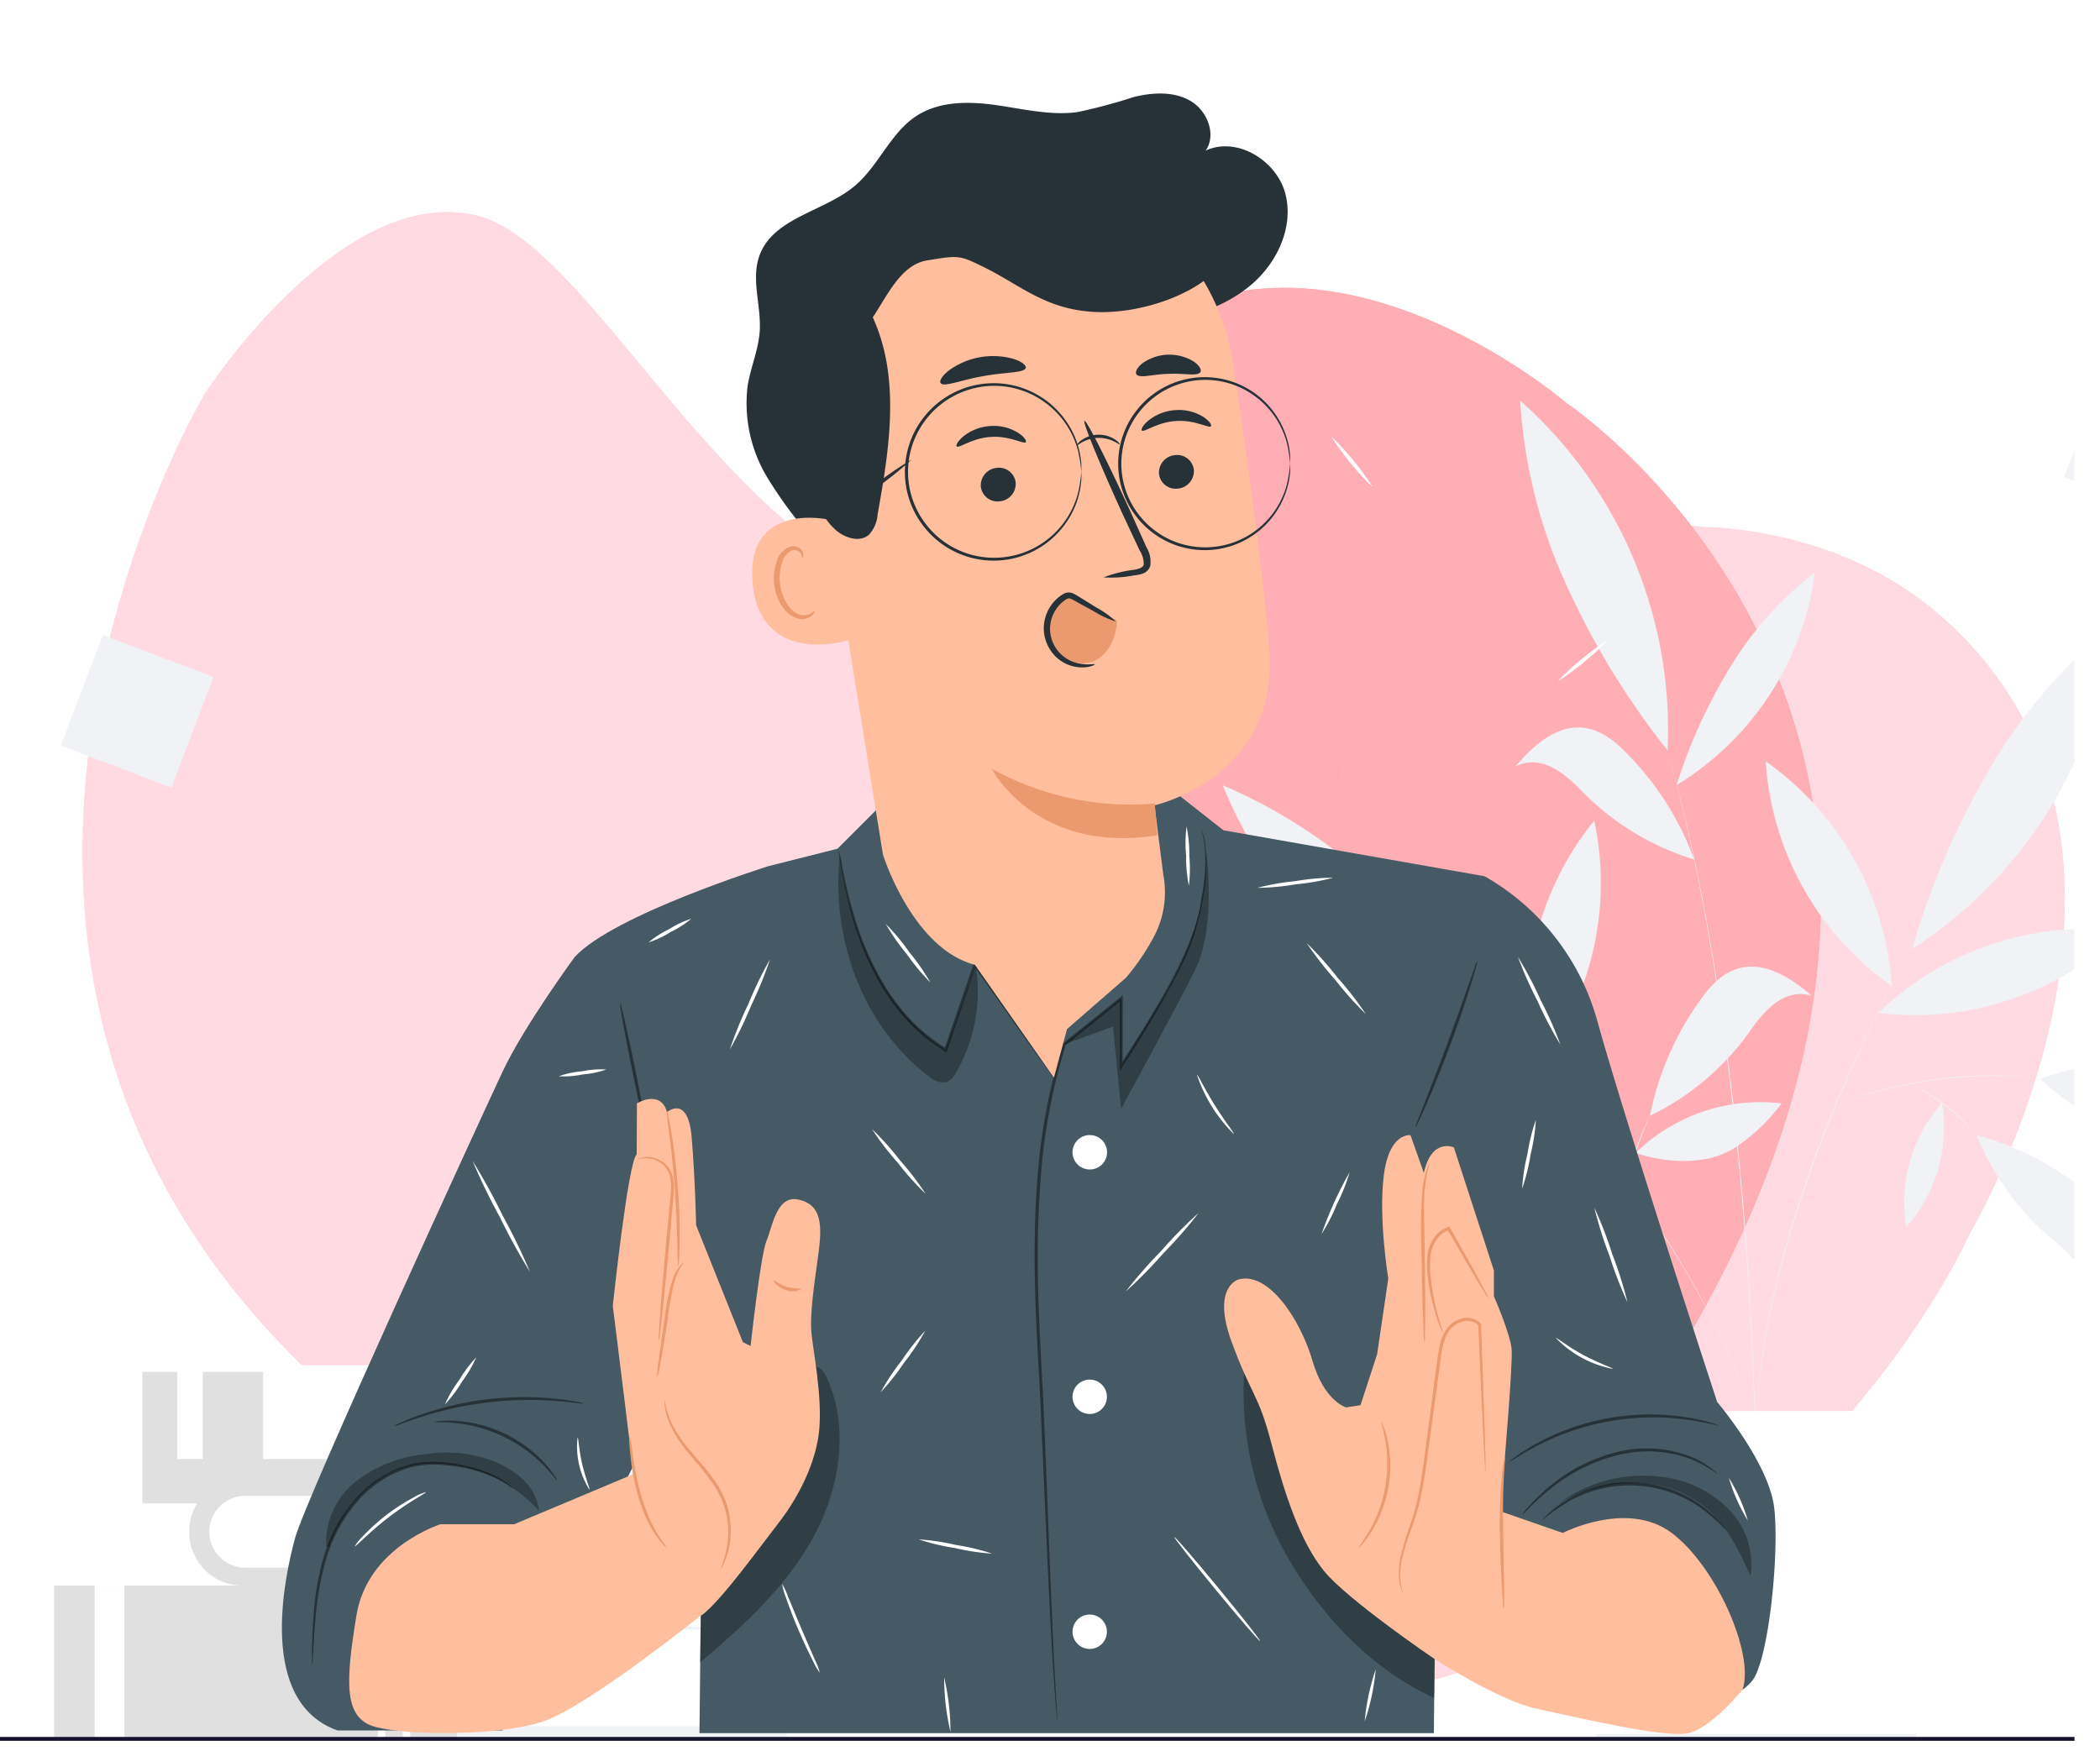 <svg xmlns="http://www.w3.org/2000/svg" xmlns:xlink="http://www.w3.org/1999/xlink" width="247" height="206" viewBox="0 0 247 206">
  <defs>
    <clipPath id="clip-path">
      <rect id="Rectángulo_344652" data-name="Rectángulo 344652" width="240" height="181" transform="translate(1157 1900)" fill="#ffa031" opacity="0.38"/>
    </clipPath>
    <clipPath id="clip-path-2">
      <rect id="Rectángulo_344648" data-name="Rectángulo 344648" width="234" height="194.084" fill="none"/>
    </clipPath>
    <clipPath id="clip-path-3">
      <path id="Trazado_697621" data-name="Trazado 697621" d="M163.091,44.181S142.709,51.4,97.276,90.888c-14.751,9.279-32.17,2.762-47.7-3.754-12.183-5.113-23.2-10.227-30.855-7.71C1.31,83.04.041,112.968.041,112.968S0,113.72,0,115.091v.291c.03,15.932,4.95,105.106,111.713,97.369C237.4,201.711,229.754,102.777,229.754,102.777S232.3,49.7,192.813,40.36a38.554,38.554,0,0,0-9.124-1.07,47.366,47.366,0,0,0-20.6,4.891" transform="translate(0 -39.29)" fill="none"/>
    </clipPath>
    <clipPath id="clip-path-5">
      <rect id="Rectángulo_344650" data-name="Rectángulo 344650" width="169.998" height="141" fill="#ffaeb6"/>
    </clipPath>
    <clipPath id="clip-path-6">
      <path id="Trazado_697624" data-name="Trazado 697624" d="M118.484,42.844S103.677,48.088,70.67,76.776C59.953,83.517,47.3,78.783,36.018,74.048c-8.851-3.715-16.857-7.43-22.416-5.6C.952,71.074.03,92.816.03,92.816S0,93.362,0,94.358v.211c.022,11.575,3.6,76.358,81.158,70.738,91.308-8.02,85.756-79.895,85.756-79.895s1.851-38.559-26.837-45.346a28.009,28.009,0,0,0-6.628-.777,34.411,34.411,0,0,0-14.964,3.554" transform="translate(0 -39.29)" fill="#ffaeb6"/>
    </clipPath>
    <clipPath id="clip-path-8">
      <rect id="Rectángulo_344722" data-name="Rectángulo 344722" width="244" height="206" transform="translate(1150 3292)" fill="#ffa031" opacity="0.46"/>
    </clipPath>
    <clipPath id="clip-path-9">
      <rect id="Rectángulo_344721" data-name="Rectángulo 344721" width="331" height="331" transform="translate(0.113 -0.164)" fill="none"/>
    </clipPath>
    <filter id="Rectángulo_344699" x="7.747" y="152.394" width="58.677" height="33.479" filterUnits="userSpaceOnUse">
      <feOffset dy="3" input="SourceAlpha"/>
      <feGaussianBlur stdDeviation="3" result="blur"/>
      <feFlood flood-opacity="0.161"/>
      <feComposite operator="in" in2="blur"/>
      <feComposite in="SourceGraphic"/>
    </filter>
    <filter id="Trazado_697642" x="160.14" y="-73.901" width="39.908" height="39.908" filterUnits="userSpaceOnUse">
      <feOffset dy="3" input="SourceAlpha"/>
      <feGaussianBlur stdDeviation="3" result="blur-2"/>
      <feFlood flood-opacity="0.161"/>
      <feComposite operator="in" in2="blur-2"/>
      <feComposite in="SourceGraphic"/>
    </filter>
    <filter id="Rectángulo_344711" x="5.173" y="-43.461" width="30.37" height="30.37" filterUnits="userSpaceOnUse">
      <feOffset dy="3" input="SourceAlpha"/>
      <feGaussianBlur stdDeviation="3" result="blur-3"/>
      <feFlood flood-opacity="0.161"/>
      <feComposite operator="in" in2="blur-3"/>
      <feComposite in="SourceGraphic"/>
    </filter>
    <filter id="Rectángulo_344712" x="139.584" y="-79.556" width="29.31" height="29.31" filterUnits="userSpaceOnUse">
      <feOffset dy="3" input="SourceAlpha"/>
      <feGaussianBlur stdDeviation="3" result="blur-4"/>
      <feFlood flood-opacity="0.161"/>
      <feComposite operator="in" in2="blur-4"/>
      <feComposite in="SourceGraphic"/>
    </filter>
    <clipPath id="clip-path-12">
      <rect id="Rectángulo_344718" data-name="Rectángulo 344718" width="0.117" height="2.505" fill="none"/>
    </clipPath>
    <clipPath id="clip-path-14">
      <rect id="Rectángulo_344730" data-name="Rectángulo 344730" width="175.69" height="193" fill="none"/>
    </clipPath>
    <clipPath id="clip-path-16">
      <rect id="Rectángulo_344723" data-name="Rectángulo 344723" width="16.43" height="34.853" fill="none"/>
    </clipPath>
    <clipPath id="clip-path-17">
      <rect id="Rectángulo_344724" data-name="Rectángulo 344724" width="22.557" height="39.839" fill="none"/>
    </clipPath>
    <clipPath id="clip-path-18">
      <rect id="Rectángulo_344725" data-name="Rectángulo 344725" width="16.413" height="26.643" fill="none"/>
    </clipPath>
    <clipPath id="clip-path-19">
      <rect id="Rectángulo_344726" data-name="Rectángulo 344726" width="16.996" height="30.619" fill="none"/>
    </clipPath>
    <clipPath id="clip-path-20">
      <rect id="Rectángulo_344727" data-name="Rectángulo 344727" width="25.071" height="11.111" fill="none"/>
    </clipPath>
    <clipPath id="clip-path-21">
      <rect id="Rectángulo_344728" data-name="Rectángulo 344728" width="23.819" height="11.831" fill="none"/>
    </clipPath>
  </defs>
  <g id="Grupo_952266" data-name="Grupo 952266" transform="translate(-1150 -3292)">
    <g id="Enmascarar_grupo_115" data-name="Enmascarar grupo 115" transform="translate(0 1415)" clip-path="url(#clip-path)">
      <g id="Grupo_952225" data-name="Grupo 952225" transform="matrix(0.883, 0.469, -0.469, 0.883, 1333.974, -841.734)">
        <g id="Grupo_952220" data-name="Grupo 952220" transform="translate(1156 2427)">
          <g id="Grupo_952219" data-name="Grupo 952219" clip-path="url(#clip-path-2)">
            <path id="Trazado_697620" data-name="Trazado 697620" d="M18.723,79.424c15.71-3.4,52.227,28.024,78.552,11.464C142.709,51.4,163.09,44.181,163.09,44.181s14.012-7.643,29.723-3.821c39.489,9.341,36.941,62.417,36.941,62.417s7.643,98.934-118.041,109.973C-5.479,221.243.041,112.968.041,112.968S2.588,83.245,18.723,79.424" transform="translate(0 -22.607)" fill="#ffdae3"/>
          </g>
        </g>
        <g id="Grupo_952224" data-name="Grupo 952224" transform="translate(1156 2427)">
          <g id="Grupo_952223" data-name="Grupo 952223" clip-path="url(#clip-path-2)">
            <path id="Trazado_697622" data-name="Trazado 697622" d="M18.723,79.424c15.71-3.4,52.227,28.024,78.552,11.464C142.709,51.4,163.09,44.181,163.09,44.181s14.012-7.643,29.723-3.821c39.489,9.341,36.941,62.417,36.941,62.417s7.643,98.934-118.041,109.973C-5.479,221.243.041,112.968.041,112.968S2.588,83.245,18.723,79.424" transform="translate(0 -22.607)" fill="#ffdae3"/>
          </g>
        </g>
      </g>
      <g id="Grupo_952232" data-name="Grupo 952232" transform="matrix(0.616, -0.788, 0.788, 0.616, -1439.092, 1435.922)">
        <g id="Grupo_952227" data-name="Grupo 952227" transform="translate(1156 2427)">
          <g id="Grupo_952226" data-name="Grupo 952226" clip-path="url(#clip-path-5)">
            <path id="Trazado_697623" data-name="Trazado 697623" d="M13.6,68.447c11.414-2.468,37.942,20.359,57.068,8.329,33.007-28.688,47.813-33.932,47.813-33.932s10.18-5.553,21.593-2.776c28.688,6.786,26.837,45.346,26.837,45.346s5.553,71.874-85.756,79.895C-3.981,171.477.029,92.816.029,92.816S1.88,71.223,13.6,68.447" transform="translate(0 -27.17)" fill="#ffaeb6"/>
          </g>
        </g>
        <g id="Grupo_952231" data-name="Grupo 952231" transform="translate(1156 2427)">
          <g id="Grupo_952230" data-name="Grupo 952230" clip-path="url(#clip-path-5)">
            <path id="Trazado_697625" data-name="Trazado 697625" d="M13.6,68.447c11.414-2.468,37.942,20.359,57.068,8.329,33.007-28.688,47.813-33.932,47.813-33.932s10.18-5.553,21.593-2.776c28.688,6.786,26.837,45.346,26.837,45.346s5.553,71.874-85.756,79.895C-3.981,171.477.029,92.816.029,92.816S1.88,71.223,13.6,68.447" transform="translate(0 -27.17)" fill="#ffaeb6"/>
          </g>
        </g>
      </g>
    </g>
    <g id="Enmascarar_grupo_116" data-name="Enmascarar grupo 116" clip-path="url(#clip-path-8)">
      <g id="Grupo_952243" data-name="Grupo 952243" transform="translate(1103.887 3198.164)">
        <g id="Grupo_952242" data-name="Grupo 952242" clip-path="url(#clip-path-9)">
          <g id="Grupo_952234" data-name="Grupo 952234">
            <g id="Grupo_952233" data-name="Grupo 952233" clip-path="url(#clip-path-9)">
              <path id="Trazado_697626" data-name="Trazado 697626" d="M1261.188,1236.569a60.92,60.92,0,0,1,19.2,12.946,92.954,92.954,0,0,1,13.788,17.174,51.828,51.828,0,0,1-32.987-30.121" transform="translate(-1071.255 -1050.344)" fill="#f0f2f5"/>
              <path id="Trazado_697627" data-name="Trazado 697627" d="M1334.107,1449.767a34.93,34.93,0,0,1,14.985,4.15,35.184,35.184,0,0,1-30.293-1.43,34.928,34.928,0,0,1,15.308-2.72" transform="translate(-1120.19 -1231.4)" fill="#f0f2f5"/>
              <path id="Trazado_697628" data-name="Trazado 697628" d="M1506.992,1264.1a35.15,35.15,0,0,1-7.081,29.489,35.187,35.187,0,0,1,7.081-29.489" transform="translate(-1273.366 -1073.725)" fill="#f0f2f5"/>
              <path id="Trazado_697629" data-name="Trazado 697629" d="M1392.482,1612.984c-6.256-3.474-7.4-7.381-4.415-11.918a34.959,34.959,0,0,1,11.2-10.784,31.086,31.086,0,0,1-5.457,14.56c-2.5,3.511-2.9,6.1-1.329,8.142" transform="translate(-1177.689 -1350.787)" fill="#f0f2f5"/>
              <path id="Trazado_697630" data-name="Trazado 697630" d="M1365.452,1028.39c.144-.041.288-.082.433-.118l.742-.195c.248-.062.5-.119.746-.178l.373-.089.375-.08.75-.158q1.505-.3,3.025-.507a54.116,54.116,0,0,1,6.115-.443,42.882,42.882,0,0,1,6.058.3l-.136-.182q-2.049-2.711-4.232-5.318t-4.5-5.1q-1.151-1.25-2.343-2.462c-.794-.808-1.6-1.608-2.427-2.38.834.766,1.644,1.56,2.443,2.363s1.587,1.618,2.36,2.447q2.321,2.484,4.511,5.087t4.247,5.31q.572.754,1.133,1.515a17.923,17.923,0,0,1,.358-2.028q.246-1.028.578-2.034c.227-.667.47-1.329.742-1.979s.566-1.291.9-1.913c-.147.32-.292.641-.427.965s-.272.649-.4.976c-.258.654-.5,1.314-.72,1.982s-.419,1.342-.6,2.021l-.127.512c-.041.171-.073.344-.111.515-.079.326-.125.657-.188.986.972,1.315,1.921,2.646,2.835,4,.323.466.631.942.941,1.416s.626.945.923,1.428l.9,1.44.876,1.457c.145.244.294.485.436.73l.422.738.422.738c.14.246.284.491.416.741l.81,1.495.2.374.194.379.387.757c.527,1,1,2.032,1.5,3.052.241.513.467,1.033.7,1.549l.348.776c.115.259.219.522.329.784l.648,1.571.6,1.589.3.795.277.8.352,1.026h.068q-.062-2.091-.144-4.18-.209-5.37-.542-10.734t-.791-10.718q-.274-3.188-.6-6.372a9.8,9.8,0,0,1-2.105,1.063c-4.722,1.631-9.817-.3-9.817-.3a21.039,21.039,0,0,1,11.395-5.708l-.232-2.05-.327-2.667c-.024-.2-.051-.408-.077-.612a30.755,30.755,0,0,1-9.078,6.676,34.966,34.966,0,0,1,6.342-14.2,11.211,11.211,0,0,1,1.451-1.61l-.139-.9-.208-1.327-.223-1.325-.223-1.325c-.075-.442-.147-.884-.229-1.324l-.481-2.643c-.078-.441-.165-.88-.252-1.319l-.26-1.318-.26-1.318c-.087-.439-.185-.876-.277-1.315l-.05-.235a31.106,31.106,0,0,1-13.26-8.1c-2.979-3.113-5.449-4-7.747-2.837,4.59-5.491,8.641-5.877,12.536-2.094a34.957,34.957,0,0,1,8.455,12.953l-.5-2.319q-.712-3.192-1.524-6.36l-.027.017.017-.057c-.344-1.345-.7-2.688-1.067-4.026a92.96,92.96,0,0,1-11.569-18.741,60.928,60.928,0,0,1-5.774-22.425,51.824,51.824,0,0,1,17.343,41.166c.374,1.327.73,2.658,1.077,3.992a62.8,62.8,0,0,1,6.012-13.335,40.722,40.722,0,0,1,10.25-11.6,34.64,34.64,0,0,1-16.245,25q.823,3.168,1.553,6.36l.567,2.627c.093.438.191.875.279,1.314l.262,1.318.262,1.318c.088.439.176.878.254,1.319l.486,2.643q.546,3.07,1.025,6.152c2.984-2.641,6.608-2.228,11.2,1.775-2.451-.784-4.752.473-7.207,4.014a29.111,29.111,0,0,1-2.691,3.319q.347,2.7.654,5.4a20.794,20.794,0,0,1,5.666-.089,22.186,22.186,0,0,1-5.147,4.988q.322,3.209.6,6.421.449,5.356.775,10.721c.3,4.968.527,9.942.652,14.917h.137l.072-1.267.026-.462.014-.231.021-.231.085-.922.085-.922.042-.461.057-.46.228-1.839.029-.23.036-.229.072-.458.143-.915.143-.915.168-.911c.115-.607.22-1.216.342-1.821l.384-1.813a125.328,125.328,0,0,1,4.078-14.243q1.23-3.5,2.619-6.933t2.935-6.8c1.363-2.976,2.8-5.921,4.338-8.811a35.147,35.147,0,0,1-14.8-26.422,35.181,35.181,0,0,1,14.832,26.366q1.16-2.178,2.4-4.312c-.622,1.067-1.215,2.151-1.8,3.239-.2.376-.4.754-.6,1.132,0,.008,0,.016,0,.024h0l-.011-.008q-.558,1.066-1.1,2.14-1.672,3.305-3.2,6.679-1.163,2.561-2.243,5.159a43.906,43.906,0,0,1,5.778-1.854,55.713,55.713,0,0,1,6.015-1.173q1.521-.2,3.05-.311l.765-.047.383-.022.383-.014c.255-.009.51-.021.766-.027l.766-.011c.255-.006.511,0,.766,0s.511,0,.766.011c.51.021,1.021.03,1.531.069,1.02.059,2.036.179,3.048.31a35.149,35.149,0,0,1,30.17,3.087c.216,0-8.758,4.839-15.423,4.2-8.328-.8-14.747-7.285-14.747-7.285-1.014-.116-2.031-.22-3.051-.264-.509-.035-1.02-.043-1.53-.061-.255-.007-.51,0-.765-.007s-.51,0-.765,0l-.765.015c-.255.007-.51.021-.765.031l-.382.016-.382.024-.763.051q-1.526.122-3.043.326a55.622,55.622,0,0,0-6.012,1.14c-.99.246-1.975.516-2.95.818-.958.293-1.91.608-2.843.976q-.342.822-.676,1.648-1.385,3.435-2.6,6.935a125.276,125.276,0,0,0-4.106,14.225l-.388,1.811c-.124.6-.23,1.213-.346,1.819l-.17.91-.145.914-.145.914-.073.457-.036.229-.03.229-.24,1.836-.06.459-.046.461-.09.922-.091.922-.022.23-.015.231-.029.462-.08,1.266s14.108-1.605,18.811,0,0,6.421,0,6.421v31.274h-37.7v-37.7h18.643l-.358-1.022-.282-.8-.306-.793-.614-1.585-.658-1.566c-.111-.26-.215-.524-.331-.782l-.349-.775c-.235-.515-.461-1.035-.7-1.547-.5-1.019-.975-2.045-1.5-3.047l-.389-.755-.194-.378-.2-.373-.813-1.492c-.133-.25-.277-.494-.417-.74l-.423-.737-.423-.737c-.142-.245-.291-.486-.437-.729l-.879-1.454-.907-1.437c-.3-.482-.617-.95-.926-1.424s-.621-.948-.944-1.413c-1.22-1.817-2.5-3.593-3.819-5.343-.995-.115-1.995-.173-2.995-.209-1.021-.04-2.042-.045-3.063-.025-1.063.021-2.126.077-3.186.162a21.635,21.635,0,0,0-1.653,1.687c-.393.445-.774.9-1.138,1.37a17.585,17.585,0,0,1,7.957,12.854,17.571,17.571,0,0,1-7.99-12.811q-.188.244-.368.494c-.125.161-.241.329-.358.5s-.239.332-.348.5l-.334.513c-.057.085-.111.172-.162.26l-.159.262c-.431.695-.806,1.422-1.177,2.151l.257-.557c.087-.186.17-.373.267-.553l.286-.544c.093-.183.2-.356.3-.535a22.741,22.741,0,0,1,1.349-2.055,23,23,0,0,1,1.562-1.9c.277-.3.563-.6.856-.882.274-.26.552-.516.844-.755q-1.459.118-2.912.311-1.517.2-3.022.491l-.75.154-.375.078-.373.086c-.249.058-.5.114-.746.174l-.742.191c-.134.033-.267.069-.4.106a17.567,17.567,0,0,1-14.531,4.156,17.59,17.59,0,0,1,14.482-4.2" transform="translate(-1147.516 -795.133)" fill="#f0f2f5"/>
              <path id="Trazado_697631" data-name="Trazado 697631" d="M1823.169,1112.249a51.827,51.827,0,0,1-23.544,37.961,92.954,92.954,0,0,1,8.593-20.279,60.921,60.921,0,0,1,14.951-17.683" transform="translate(-1528.604 -944.746)" fill="#f0f2f5"/>
              <path id="Trazado_697632" data-name="Trazado 697632" d="M1773.3,1358.551a35.149,35.149,0,0,1,28.76-9.621,35.186,35.186,0,0,1-28.76,9.621" transform="translate(-1506.244 -1145.552)" fill="#f0f2f5"/>
              <path id="Trazado_697633" data-name="Trazado 697633" d="M1794.155,1479.169a17.479,17.479,0,0,1,3.713-6.773c-.477-.353-.968-.687-1.467-1.008a21.432,21.432,0,0,0-2.13-1.214c.377.159.742.347,1.1.536s.715.4,1.064.616a22.969,22.969,0,0,1,2.02,1.4,22.682,22.682,0,0,1,1.857,1.61c.146.145.3.281.437.432l.423.445c.143.147.274.3.408.459l.4.467c-.555-.6-1.114-1.2-1.718-1.75l-.225-.209c-.074-.07-.149-.14-.227-.206l-.462-.4c-.152-.136-.315-.26-.472-.39s-.316-.259-.48-.38-.324-.252-.489-.375a17.569,17.569,0,0,1-4.2,14.5,17.479,17.479,0,0,1,.445-7.761" transform="translate(-1523.373 -1248.767)" fill="#f0f2f5"/>
              <path id="Trazado_697634" data-name="Trazado 697634" d="M1862.731,1529.8c.955-2.389-.136-4.774-3.5-7.473a31.09,31.09,0,0,1-9.214-12.526,34.959,34.959,0,0,1,13.713,7.328c4.105,3.554,4.071,7.624-1,12.67" transform="translate(-1571.411 -1282.425)" fill="#f0f2f5"/>
              <rect id="Rectángulo_344691" data-name="Rectángulo 344691" width="37.585" height="18.029" transform="translate(99.851 280.379)" fill="#fff"/>
              <path id="Trazado_697635" data-name="Trazado 697635" d="M0,0H47.381V18.029H0Z" transform="translate(52.47 280.379)" fill="#e0e0e0"/>
              <rect id="Rectángulo_344692" data-name="Rectángulo 344692" width="38.795" height="1.481" transform="translate(99.851 280.379)" fill="#f0f2f5"/>
              <rect id="Rectángulo_344693" data-name="Rectángulo 344693" width="17.397" height="0.37" transform="translate(120.616 285.191)" fill="#f0f2f5"/>
              <rect id="Rectángulo_344694" data-name="Rectángulo 344694" width="38.795" height="1.481" transform="translate(99.851 296.927)" fill="#f0f2f5"/>
              <rect id="Rectángulo_344695" data-name="Rectángulo 344695" width="3.494" height="18.029" transform="translate(57.245 280.379)" fill="#fff"/>
              <rect id="Rectángulo_344696" data-name="Rectángulo 344696" width="0.873" height="18.029" transform="translate(93.489 280.379)" fill="#fff"/>
              <rect id="Rectángulo_344697" data-name="Rectángulo 344697" width="0.873" height="18.029" transform="translate(90.556 280.379)" fill="#fff"/>
              <path id="Trazado_697636" data-name="Trazado 697636" d="M868.152,1902.748h-3.923l-3.647-6.575H864.5Z" transform="translate(-730.979 -1610.612)" fill="#f0f2f5"/>
              <rect id="Rectángulo_344698" data-name="Rectángulo 344698" width="32.267" height="15.478" transform="translate(103.537 252.229)" fill="#fff"/>
              <g transform="matrix(1, 0, 0, 1, 46.11, 93.84)" filter="url(#Rectángulo_344699)">
                <rect id="Rectángulo_344699-2" data-name="Rectángulo 344699" width="40.677" height="15.478" transform="translate(16.75 158.39)" fill="#e0e0e0"/>
              </g>
              <rect id="Rectángulo_344700" data-name="Rectángulo 344700" width="33.306" height="1.272" transform="translate(103.537 252.229)" fill="#f0f2f5"/>
              <rect id="Rectángulo_344701" data-name="Rectángulo 344701" width="14.935" height="0.318" transform="translate(121.363 256.36)" fill="#f0f2f5"/>
              <rect id="Rectángulo_344702" data-name="Rectángulo 344702" width="33.306" height="1.272" transform="translate(103.537 266.436)" fill="#f0f2f5"/>
              <rect id="Rectángulo_344703" data-name="Rectángulo 344703" width="2.999" height="11.029" transform="translate(66.959 254.454)" fill="#fff"/>
              <rect id="Rectángulo_344704" data-name="Rectángulo 344704" width="20.101" height="11.029" transform="translate(77.059 254.454)" fill="#fff"/>
              <path id="Trazado_697637" data-name="Trazado 697637" d="M863.6,1710.031h-3.368l-3.131-5.645h3.368Z" transform="translate(-728.025 -1447.708)" fill="#f0f2f5"/>
              <path id="Trazado_697638" data-name="Trazado 697638" d="M512.576,1790.295H460.265a6.276,6.276,0,0,1-6.275-6.276v-.121a6.275,6.275,0,0,1,6.275-6.275h52.311Z" transform="translate(-385.62 -1509.916)" fill="#e0e0e0"/>
              <path id="Trazado_697639" data-name="Trazado 697639" d="M701.532,1795.125H680.411a5.295,5.295,0,0,1,0-10.589h21.121Z" transform="translate(-573.445 -1515.787)" fill="#fff"/>
              <rect id="Rectángulo_344705" data-name="Rectángulo 344705" width="27.266" height="1.041" transform="translate(101.672 267.707)" fill="#f0f2f5"/>
              <rect id="Rectángulo_344706" data-name="Rectángulo 344706" width="12.227" height="0.26" transform="translate(116.266 271.089)" fill="#f0f2f5"/>
              <rect id="Rectángulo_344707" data-name="Rectángulo 344707" width="27.266" height="1.041" transform="translate(101.672 279.338)" fill="#f0f2f5"/>
              <path id="Trazado_697640" data-name="Trazado 697640" d="M496.474,1800.083H473.929a4.227,4.227,0,0,1,0-8.454h22.542a5.4,5.4,0,0,0-.554.483,5.294,5.294,0,0,0,.556,7.971" transform="translate(-398.966 -1521.812)" fill="#fff"/>
              <path id="Trazado_697641" data-name="Trazado 697641" d="M613.656,1797.131a.28.28,0,0,1-.169-.057,6.02,6.02,0,0,1-.632-9.063,6.11,6.11,0,0,1,.629-.549.281.281,0,0,1,.34.448,5.586,5.586,0,0,0-.571.5,5.457,5.457,0,0,0,.573,8.217.281.281,0,0,1-.17.506" transform="translate(-519.062 -1518.224)" fill="#f0f2f5"/>
              <g transform="matrix(1, 0, 0, 1, 46.11, 93.84)" filter="url(#Trazado_697642)">
                <path id="Trazado_697642-2" data-name="Trazado 697642" d="M1451.219,183.163a10.954,10.954,0,1,1-10.954-10.954,10.954,10.954,0,0,1,10.954,10.954" transform="translate(-1260.17 -240.11)" fill="#fff"/>
              </g>
              <path id="Trazado_697643" data-name="Trazado 697643" d="M1463.778,224.624l-4.633-4.278,1.506-1.631,3.071,2.836,6.809-6.757,1.564,1.576Z" transform="translate(-1239.4 -182.446)" fill="#f0f2f5"/>
              <rect id="Rectángulo_344708" data-name="Rectángulo 344708" width="5.714" height="5.714" transform="translate(260.48 35.709) rotate(-22.387)" fill="#f0f2f5"/>
              <rect id="Rectángulo_344709" data-name="Rectángulo 344709" width="13.915" height="13.915" transform="translate(53.271 181.559) rotate(-69.244)" fill="#f0f2f5"/>
              <rect id="Rectángulo_344710" data-name="Rectángulo 344710" width="13.915" height="13.915" transform="matrix(0.354, -0.935, 0.935, 0.354, 276.165, 71.606)" fill="#f0f2f5"/>
              <g transform="matrix(1, 0, 0, 1, 46.11, 93.84)" filter="url(#Rectángulo_344711)">
                <rect id="Rectángulo_344711-2" data-name="Rectángulo 344711" width="8.771" height="8.771" transform="translate(14.17 -31.73) rotate(-40.78)" fill="#f0f2f5"/>
              </g>
              <g transform="matrix(1, 0, 0, 1, 46.11, 93.84)" filter="url(#Rectángulo_344712)">
                <rect id="Rectángulo_344712-2" data-name="Rectángulo 344712" width="8.771" height="8.771" transform="matrix(0.35, -0.94, 0.94, 0.35, 148.58, -65.35)" fill="#fff"/>
              </g>
              <rect id="Rectángulo_344713" data-name="Rectángulo 344713" width="8.771" height="8.771" transform="matrix(0.354, -0.935, 0.935, 0.354, 288.91, 149.963)" fill="#f0f2f5"/>
              <rect id="Rectángulo_344714" data-name="Rectángulo 344714" width="4.884" height="4.884" transform="translate(138.387 26.962) rotate(-12.141)" fill="#f0f2f5"/>
              <rect id="Rectángulo_344715" data-name="Rectángulo 344715" width="4.884" height="4.884" transform="translate(32.001 153.193) rotate(-12.141)" fill="#f0f2f5"/>
              <rect id="Rectángulo_344716" data-name="Rectángulo 344716" width="41" height="38" transform="translate(233.113 259.836)" fill="#fff"/>
            </g>
          </g>
          <g id="Grupo_952239" data-name="Grupo 952239">
            <g id="Grupo_952238" data-name="Grupo 952238" clip-path="url(#clip-path-9)">
              <path id="Trazado_697644" data-name="Trazado 697644" d="M1345.863,964.039c.479.436.923.9,1.355,1.375.219.234.426.479.639.719l.619.735q.611.742,1.181,1.518c.381.517.749,1.043,1.083,1.6-.479-.436-.923-.9-1.355-1.375s-.852-.959-1.257-1.455l-.6-.751c-.194-.255-.393-.506-.58-.767-.381-.517-.749-1.043-1.083-1.6" transform="translate(-1143.178 -818.856)" fill="#fff"/>
              <path id="Trazado_697645" data-name="Trazado 697645" d="M1155.978,1202.763c-.436.479-.9.923-1.375,1.355-.234.219-.479.426-.719.639l-.735.619q-.742.611-1.518,1.181c-.516.381-1.043.749-1.6,1.083.436-.479.9-.923,1.375-1.355s.959-.852,1.455-1.257l.751-.6c.255-.194.506-.393.767-.58.517-.381,1.043-.749,1.6-1.083" transform="translate(-976.839 -1021.629)" fill="#fff"/>
              <path id="Trazado_697646" data-name="Trazado 697646" d="M1528.884,1122.728c-.436.479-.9.923-1.375,1.355-.234.219-.479.426-.719.639l-.735.619q-.742.611-1.518,1.181c-.516.381-1.043.749-1.6,1.083.436-.479.9-.923,1.375-1.355s.959-.852,1.455-1.257l.751-.6c.255-.194.506-.393.767-.58.516-.381,1.043-.749,1.6-1.083" transform="translate(-1293.586 -953.647)" fill="#fff"/>
              <path id="Trazado_697647" data-name="Trazado 697647" d="M1047.289,1648.153c.479.436.923.9,1.355,1.375.219.234.426.479.639.719l.619.735q.611.742,1.181,1.518c.38.516.749,1.043,1.083,1.6-.479-.436-.923-.9-1.355-1.375s-.852-.958-1.257-1.455l-.6-.751c-.194-.255-.393-.506-.58-.767-.381-.517-.749-1.043-1.083-1.6" transform="translate(-889.569 -1399.943)" fill="#fff"/>
              <path id="Trazado_697648" data-name="Trazado 697648" d="M797.853,1833.39c-.436.479-.9.923-1.375,1.355-.234.219-.479.426-.719.639l-.735.619q-.742.611-1.518,1.181c-.516.381-1.043.749-1.6,1.083.436-.479.9-.923,1.375-1.355s.959-.852,1.455-1.257l.751-.6c.255-.194.506-.393.767-.58.516-.381,1.043-.749,1.6-1.083" transform="translate(-672.647 -1557.284)" fill="#fff"/>
              <path id="Trazado_697649" data-name="Trazado 697649" d="M1120.516,1917.858c.063-.645.17-1.278.292-1.908.057-.316.129-.628.195-.942l.219-.936c.153-.622.324-1.24.51-1.854s.388-1.224.633-1.824c-.063.645-.169,1.279-.291,1.908s-.259,1.256-.414,1.878l-.243.93c-.089.308-.17.618-.268.924-.187.614-.388,1.224-.633,1.824" transform="translate(-951.768 -1622.691)" fill="#fff"/>
              <path id="Trazado_697650" data-name="Trazado 697650" d="M771.165,1594.28c.622-.178,1.251-.313,1.881-.432.315-.063.632-.111.947-.166l.951-.141c.635-.087,1.272-.156,1.911-.209s1.281-.091,1.929-.083c-.622.179-1.251.314-1.881.433s-1.263.222-1.9.307l-.954.117c-.319.031-.637.069-.957.092-.64.053-1.281.091-1.929.084" transform="translate(-655.029 -1353.306)" fill="#fff"/>
              <path id="Trazado_697651" data-name="Trazado 697651" d="M1431.018,1316.389c-.484-.43-.933-.89-1.371-1.359-.222-.232-.432-.474-.647-.712l-.628-.728q-.62-.734-1.2-1.5c-.387-.512-.761-1.034-1.1-1.585.484.43.934.889,1.372,1.358s.863.948,1.275,1.44l.609.744c.2.253.4.5.59.76.387.512.761,1.034,1.1,1.585" transform="translate(-1211.307 -1113.142)" fill="#fff"/>
              <g id="Grupo_952237" data-name="Grupo 952237" transform="translate(203.454 183.572)" opacity="0.4" style="mix-blend-mode: multiply;isolation: isolate">
                <g id="Grupo_952236" data-name="Grupo 952236">
                  <g id="Grupo_952235" data-name="Grupo 952235" clip-path="url(#clip-path-12)">
                    <path id="Trazado_697652" data-name="Trazado 697652" d="M1350.966,1221.457q.051-1.226.118-2.505s-.075.92-.118,2.505" transform="translate(-1350.967 -1218.952)" fill="#a65b3c"/>
                  </g>
                </g>
              </g>
              <path id="Trazado_697653" data-name="Trazado 697653" d="M1407.922,1538.666a7.545,7.545,0,0,1,1.163-.021c.388.019.776.054,1.161.108a15.171,15.171,0,0,1,2.279.5,18.347,18.347,0,0,1,2.189.816,21.093,21.093,0,0,1,2.072,1.082c.672.4,1.311.842,1.939,1.3.306.241.62.472.914.726l.448.374.432.392a26.535,26.535,0,0,1,3.146,3.425,36.986,36.986,0,0,0-3.3-3.249,26.33,26.33,0,0,0-3.731-2.711,20.972,20.972,0,0,0-4.177-1.933,17.135,17.135,0,0,0-2.232-.583,11.462,11.462,0,0,0-2.3-.232" transform="translate(-1195.891 -1306.916)" fill="#ff9b6c"/>
            </g>
          </g>
          <path id="Trazado_697654" data-name="Trazado 697654" d="M0,0H254.5V.452H0Z" transform="translate(38.41 298.182)" fill="#14122c"/>
        </g>
      </g>
    </g>
    <g id="Grupo_952265" data-name="Grupo 952265" transform="translate(1183.155 3303)">
      <g id="Grupo_952264" data-name="Grupo 952264" clip-path="url(#clip-path-14)">
        <g id="Grupo_952263" data-name="Grupo 952263">
          <g id="Grupo_952262" data-name="Grupo 952262" clip-path="url(#clip-path-14)">
            <path id="Trazado_697655" data-name="Trazado 697655" d="M193.776,128.39a28.258,28.258,0,0,1,13.309,17.192c3.46,12.392,14.054,44.666,14.054,44.666s6.054,7.121,6.7,12.4-.648,18.031-2.594,20.409a5.482,5.482,0,0,1-4.721,1.985l-25.481-2.417-10.034-67.184Z" transform="translate(-52.32 -36.308)" fill="#455a64"/>
            <path id="Trazado_697656" data-name="Trazado 697656" d="M70.771,123.209s-18.219,5.715-22.76,10.687L62.93,203.3l-.238,21.9H149.07c0-1.081.775-72.707.775-72.707l5.189-28.107-30.7-5.4-6.054-4.757-34.161,1.73-5.189,5.189Z" transform="translate(-13.577 -32.301)" fill="#455a64"/>
            <g id="Grupo_952246" data-name="Grupo 952246" transform="translate(49.175 149.738)" opacity="0.3">
              <g id="Grupo_952245" data-name="Grupo 952245">
                <g id="Grupo_952244" data-name="Grupo 952244" clip-path="url(#clip-path-16)">
                  <path id="Trazado_697657" data-name="Trazado 697657" d="M83.5,210.16c-.266-.589-.647-1.225-1.279-1.356-1.041-.214-1.736,1.016-2.09,2.017a91.245,91.245,0,0,1-11.348,22.155l-.222,10.656c5.035-4.238,10-8.776,13.211-14.522s4.438-12.954,1.728-18.951" transform="translate(-68.565 -208.78)"/>
                </g>
              </g>
            </g>
            <path id="Trazado_697658" data-name="Trazado 697658" d="M34.434,141.654s-6,8.184-8.5,13.526S2.789,205.4,1.543,210.025s-4.452,19.231,4.986,22.614H25.938l19.481-39.393,1-45.723Z" transform="translate(0 -40.059)" fill="#455a64"/>
            <path id="Trazado_697659" data-name="Trazado 697659" d="M28.577,227.6c-.026.029-.432-.382-1.326-.89a14.889,14.889,0,0,0-4.074-1.475,19.516,19.516,0,0,0-2.97-.417,11.8,11.8,0,0,0-3.4.222,12.692,12.692,0,0,0-6.534,4.1,17.714,17.714,0,0,0-3.7,6.879A34.263,34.263,0,0,0,5.4,242.37c-.181,1.835-.25,3.331-.313,4.362-.03.483-.055.876-.075,1.189a1.751,1.751,0,0,1-.051.414,1.768,1.768,0,0,1-.024-.417c0-.313,0-.707,0-1.191.019-1.034.047-2.532.2-4.381a32.825,32.825,0,0,1,1.1-6.423,17.766,17.766,0,0,1,3.75-7.029,12.9,12.9,0,0,1,6.739-4.19,11.97,11.97,0,0,1,3.5-.2,19.121,19.121,0,0,1,3.008.469,14.015,14.015,0,0,1,4.089,1.608,6.967,6.967,0,0,1,.963.714,1.776,1.776,0,0,1,.289.3" transform="translate(-1.397 -63.477)" fill="#263238"/>
            <path id="Trazado_697660" data-name="Trazado 697660" d="M25.065,217.842a2.239,2.239,0,0,1,.653-.1,11.074,11.074,0,0,1,1.8-.025,14.889,14.889,0,0,1,2.647.392,15.752,15.752,0,0,1,5.889,2.809,14.82,14.82,0,0,1,1.97,1.812,11.087,11.087,0,0,1,1.114,1.414,2.224,2.224,0,0,1,.329.573c-.057.04-.584-.737-1.635-1.806a16.977,16.977,0,0,0-1.985-1.718,18.643,18.643,0,0,0-2.753-1.651,18.544,18.544,0,0,0-3.014-1.1,16.972,16.972,0,0,0-2.584-.462c-1.492-.144-2.428-.063-2.432-.133" transform="translate(-7.088 -61.561)" fill="#263238"/>
            <path id="Trazado_697661" data-name="Trazado 697661" d="M40.712,214.594a4.189,4.189,0,0,1-.9-.068c-.572-.074-1.4-.158-2.431-.234a41.433,41.433,0,0,0-15.875,1.9c-.98.316-1.769.594-2.307.8a4.152,4.152,0,0,1-.856.278,4.172,4.172,0,0,1,.8-.412c.524-.249,1.3-.566,2.278-.917a36.7,36.7,0,0,1,15.984-1.912c1.031.11,1.862.235,2.43.353a4.179,4.179,0,0,1,.876.212" transform="translate(-5.187 -60.473)" fill="#263238"/>
            <path id="Trazado_697662" data-name="Trazado 697662" d="M116.576,150.812a1.258,1.258,0,0,1-.2-.234l-.529-.709-1.951-2.7-6.76-9.538.3-.043c-1.046,3.072-2.2,6.46-3.415,10.026l-.077.226-.2-.126-.4-.26a20.706,20.706,0,0,1-4.226-3.568,25.16,25.16,0,0,1-3.017-4.173,34.815,34.815,0,0,1-3.321-8.028,54.241,54.241,0,0,1-1.257-5.718l-.272-1.564c-.032-.179-.069-.31-.091-.4a.453.453,0,0,1-.045-.133,6.549,6.549,0,0,1,.551,2.071c.279,1.351.668,3.311,1.368,5.671a35.606,35.606,0,0,0,3.364,7.928,25.154,25.154,0,0,0,2.991,4.1,20.539,20.539,0,0,0,4.155,3.5l.4.255-.273.1c1.225-3.562,2.389-6.948,3.445-10.016l.11-.32.191.278,6.649,9.616,1.872,2.758.486.74a1.262,1.262,0,0,1,.152.265" transform="translate(-25.768 -35.029)" fill="#263238"/>
            <g id="Grupo_952249" data-name="Grupo 952249" transform="translate(113.108 148.914)" opacity="0.3">
              <g id="Grupo_952248" data-name="Grupo 952248">
                <g id="Grupo_952247" data-name="Grupo 952247" clip-path="url(#clip-path-17)">
                  <path id="Trazado_697663" data-name="Trazado 697663" d="M157.895,207.631a39.237,39.237,0,0,0,4.991,23.275c4.019,6.99,9.908,13.22,17.246,16.565.237-7.123-.105-15.512.132-22.636Z" transform="translate(-157.707 -207.631)"/>
                </g>
              </g>
            </g>
            <path id="Trazado_697664" data-name="Trazado 697664" d="M156.182,187.855s-3.138.871-.785,7.3,3.138,6.039,4.706,12.053,3.4,11.5,6.145,14.9,12.942,10.328,12.942,10.328l9.152-8.628s-1.508-6.431-1.147-10.8,1.277-15.088,1.147-16.917-2.092-6.276-2.092-6.276v-3.04L181.543,172.3s-2.614-1.177-3.529,3.007l-1.569-4.44s-2.484-.4-3.137,4.7.523,12.158.523,12.158l-1.307,8.89-1.961,6.014-1.7.261s-2.558-.7-3.959-5.513-5.192-10.567-8.722-9.521" transform="translate(-43.698 -48.317)" fill="#ffbe9d"/>
            <path id="Trazado_697665" data-name="Trazado 697665" d="M193.384,219.075a1.4,1.4,0,0,1-.042-.33c-.017-.249-.039-.566-.066-.957-.047-.877-.113-2.09-.194-3.6-.141-3.122-.337-7.466-.566-12.537l.042.105a1.836,1.836,0,0,0-1.853-.483,2.7,2.7,0,0,0-1.7,1.244c-.8,1.286-.843,2.962-1.093,4.58-.5,3.664-.969,7.153-1.4,10.333-.218,1.589-.448,3.1-.757,4.5a29.367,29.367,0,0,1-1.135,3.813,32.157,32.157,0,0,0-.985,3.1,9.536,9.536,0,0,0-.3,2.421,7.573,7.573,0,0,0,.362,2.051,2.922,2.922,0,0,1-.219-.5,5.663,5.663,0,0,1-.288-1.543,9.252,9.252,0,0,1,.237-2.474,30.1,30.1,0,0,1,.938-3.144,30.022,30.022,0,0,0,1.082-3.793c.293-1.388.511-2.891.719-4.479.422-3.181.884-6.671,1.371-10.336.115-.818.2-1.624.346-2.429a6.374,6.374,0,0,1,.807-2.3,3.069,3.069,0,0,1,1.925-1.4,2.185,2.185,0,0,1,2.2.607l.039.047,0,.058c.174,5.074.323,9.419.431,12.542.039,1.512.07,2.726.093,3.6,0,.393.007.71.01.96a1.456,1.456,0,0,1-.016.332" transform="translate(-51.805 -56.799)" fill="#eb996e"/>
            <path id="Trazado_697666" data-name="Trazado 697666" d="M189.683,198.369a3.7,3.7,0,0,1-.386-.818,20.849,20.849,0,0,1-.766-2.343,23.644,23.644,0,0,1-.658-3.6,10.527,10.527,0,0,1-.039-2.183,4.665,4.665,0,0,1,.789-2.241,3.2,3.2,0,0,1,1.673-1.256l.141-.041.072.126c1.325,2.338,2.477,4.4,3.286,5.887l.938,1.754a3.006,3.006,0,0,1,.3.658,3.052,3.052,0,0,1-.414-.593l-1.034-1.7c-.866-1.452-2.057-3.493-3.4-5.824l.212.085a2.853,2.853,0,0,0-1.472,1.119,4.355,4.355,0,0,0-.731,2.066,10.5,10.5,0,0,0,.018,2.11,26.522,26.522,0,0,0,.571,3.572c.231,1.006.476,1.806.647,2.358a4.807,4.807,0,0,1,.249.867" transform="translate(-53.107 -52.567)" fill="#eb996e"/>
            <path id="Trazado_697667" data-name="Trazado 697667" d="M187.226,196.592a3.61,3.61,0,0,1-.085-.833c-.025-.617-.056-1.377-.093-2.276-.062-1.922-.121-4.577-.164-7.51a64.486,64.486,0,0,1,.116-7.524,11.517,11.517,0,0,1,.491-2.239,2.8,2.8,0,0,1,.336-.771,21.143,21.143,0,0,0-.564,3.038c-.182,1.9-.027,4.557-.005,7.491.042,2.933.06,5.588.054,7.511-.01.9-.019,1.66-.026,2.277a3.628,3.628,0,0,1-.061.836" transform="translate(-52.837 -49.613)" fill="#eb996e"/>
            <path id="Trazado_697668" data-name="Trazado 697668" d="M176.589,232.706c-.053-.044.52-.718,1.228-1.94a16.159,16.159,0,0,0,1.064-2.232,15.97,15.97,0,0,0,1.069-5.923,16.081,16.081,0,0,0-.217-2.464c-.236-1.392-.537-2.224-.472-2.246a1.983,1.983,0,0,1,.26.566,10.4,10.4,0,0,1,.47,1.632,14.024,14.024,0,0,1,.3,2.506,14.872,14.872,0,0,1-1.094,6.056,14.063,14.063,0,0,1-1.158,2.243,10.378,10.378,0,0,1-1.012,1.363c-.266.3-.422.456-.442.44" transform="translate(-49.937 -61.621)" fill="#eb996e"/>
            <path id="Trazado_697669" data-name="Trazado 697669" d="M196.14,232.273l7.942,2.756s7.583-3.922,12.812,0,9.771,14.259,8.333,18.442c0,0-3.609,4.455-6.354,5.109s-13.418-1.932-17.858-2.867-12.1-5.912-12.1-5.912Z" transform="translate(-53.425 -65.685)" fill="#ffbe9d"/>
            <path id="Trazado_697670" data-name="Trazado 697670" d="M200.178,241.523a2.606,2.606,0,0,1-.085-.7c-.032-.538-.07-1.176-.113-1.919-.084-1.621-.194-3.861-.227-6.34a63.1,63.1,0,0,1,.184-6.351c.07-.81.158-1.465.24-1.913a2.582,2.582,0,0,1,.165-.689c.058.009-.065,1-.141,2.621s-.11,3.854-.073,6.327c.045,2.423.085,4.615.117,6.336.009.812.007,1.47-.006,1.924a2.6,2.6,0,0,1-.06.706" transform="translate(-56.486 -63.235)" fill="#eb996e"/>
            <path id="Trazado_697671" data-name="Trazado 697671" d="M228.334,233.452a25.1,25.1,0,0,0-2.641-2.381,14.528,14.528,0,0,0-16.1-.887,25.065,25.065,0,0,0-2.886,2.076,3.963,3.963,0,0,1,.654-.709,12.891,12.891,0,0,1,2.1-1.594,14.275,14.275,0,0,1,16.392.9,12.891,12.891,0,0,1,1.909,1.815,3.974,3.974,0,0,1,.573.777" transform="translate(-58.456 -64.419)" fill="#263238"/>
            <path id="Trazado_697672" data-name="Trazado 697672" d="M226.367,225.263a15.6,15.6,0,0,0-3.3-1.822,14.624,14.624,0,0,0-8.941-.268A20.824,20.824,0,0,0,209.5,225.1a22,22,0,0,0-3.349,2.366c-.891.761-1.573,1.424-2.04,1.887a5.889,5.889,0,0,1-.747.7,5.015,5.015,0,0,1,.642-.8,25.04,25.04,0,0,1,1.972-1.985,20.573,20.573,0,0,1,3.351-2.465,20.114,20.114,0,0,1,4.7-1.986,14.339,14.339,0,0,1,9.137.382,10.492,10.492,0,0,1,2.444,1.379,6.68,6.68,0,0,1,.582.494c.128.118.191.184.182.194" transform="translate(-57.509 -62.851)" fill="#263238"/>
            <path id="Trazado_697673" data-name="Trazado 697673" d="M225.837,217.949c-.02.074-1.409-.351-3.714-.663a29.821,29.821,0,0,0-4.071-.258,29.562,29.562,0,0,0-9.794,1.723,29.9,29.9,0,0,0-3.738,1.632c-2.061,1.081-3.221,1.954-3.265,1.891a5.22,5.22,0,0,1,.795-.636,11.273,11.273,0,0,1,.986-.673c.4-.245.836-.546,1.358-.814a26.945,26.945,0,0,1,3.747-1.723,28.043,28.043,0,0,1,9.911-1.744,26.993,26.993,0,0,1,4.109.341c.583.074,1.1.207,1.555.3a11.068,11.068,0,0,1,1.157.3,5.261,5.261,0,0,1,.965.326" transform="translate(-56.913 -61.277)" fill="#263238"/>
            <path id="Trazado_697674" data-name="Trazado 697674" d="M142.99,120.524a6.632,6.632,0,0,1,.55,2.111,20.6,20.6,0,0,1-.3,6.16,36.7,36.7,0,0,1-1.026,4.294,32.575,32.575,0,0,1-2.086,4.77c-1.711,3.3-3.863,6.9-6.356,10.731l-.291.448V148.5c0-2.535-.008-5.2-.012-7.958l.279.133-6.7,5.406.058-.085a70.538,70.538,0,0,0-2.979,16.1c-.655,8.728-.127,17.077.285,24.65.353,7.584.583,14.414.82,20.148s.435,10.374.607,13.579c.094,1.588.167,2.827.218,3.689.027.408.049.727.064.959.012.216.009.328.009.328s-.022-.109-.047-.324c-.024-.232-.057-.549-.1-.957-.08-.841-.182-2.083-.288-3.686-.217-3.2-.465-7.842-.727-13.576s-.561-12.564-.9-20.143c-.43-7.567-.971-15.933-.313-24.7a70.385,70.385,0,0,1,3.009-16.182l.016-.052.042-.034,6.709-5.393.28-.225v.359c0,2.763-.009,5.424-.012,7.958l-.292-.088c4.926-7.641,8.934-14.28,9.551-19.652a21.226,21.226,0,0,0,.387-6.116,10.354,10.354,0,0,0-.294-1.589c-.113-.349-.159-.534-.159-.534" transform="translate(-34.91 -34.083)" fill="#263238"/>
            <path id="Trazado_697675" data-name="Trazado 697675" d="M131.883,249.516l-.256-.009a2.021,2.021,0,1,0,.256.009" transform="translate(-36.668 -70.559)" fill="#fff"/>
            <path id="Trazado_697676" data-name="Trazado 697676" d="M131.883,210.975l-.256-.009a2.021,2.021,0,1,0,.256.009" transform="translate(-36.668 -59.66)" fill="#fff"/>
            <path id="Trazado_697677" data-name="Trazado 697677" d="M131.615,174.9a2.023,2.023,0,0,0,.268-4.036l-.256-.009a2.023,2.023,0,0,0-.012,4.044" transform="translate(-36.668 -48.318)" fill="#fff"/>
            <path id="Trazado_697678" data-name="Trazado 697678" d="M85.516,54.052a50.244,50.244,0,0,1-6.884-8.871,16.878,16.878,0,0,1-2.319-10.795c.354-2.165,1.274-4.227,1.421-6.415.2-3.012-1.065-6.159,0-8.983,1.669-4.412,7.609-5.094,11.21-8.142,2.8-2.374,4.17-6.228,7.255-8.224,2.7-1.744,6.158-1.706,9.336-1.257s6.377,1.252,9.558.824A63.062,63.062,0,0,0,121.72.416c2.221-.55,4.7-.695,6.678.455s3.09,3.958,1.792,5.843c3.686-1.7,8.37,1.173,9.378,5.107s-1.011,8.18-4.135,10.774-7.164,3.8-11.153,4.551c-11.3,2.129-23.547.927-33.28-5.185" transform="translate(-21.533 0)" fill="#263238"/>
            <path id="Trazado_697679" data-name="Trazado 697679" d="M128.21,95.522c-.552-4.275-1-7.843-1.031-8.286,0,0,14.288-3.211,13.5-17.658-.381-6.982-2.335-21.3-4.253-34.23a26.951,26.951,0,0,0-28.464-22.919l-1.393.093C91.61,14.4,84.851,28.161,87.146,43.063l8.071,49.968S98.662,104.085,106.03,106l9.3,13.283,1.536-5.718,6.931-6.034a27.306,27.306,0,0,0,3.417-5.086,11.132,11.132,0,0,0,1-6.922" transform="translate(-24.521 -3.498)" fill="#ffbe9d"/>
            <path id="Trazado_697680" data-name="Trazado 697680" d="M135.589,114.851a33.642,33.642,0,0,1-19.177-4.09s5.144,10.091,19.461,7.828Z" transform="translate(-32.921 -31.323)" fill="#eb996e"/>
            <path id="Trazado_697681" data-name="Trazado 697681" d="M147.937,61.034a2.065,2.065,0,0,1-1.848,2.213,1.977,1.977,0,0,1-2.25-1.716,2.068,2.068,0,0,1,1.847-2.214,1.977,1.977,0,0,1,2.251,1.718" transform="translate(-40.674 -16.77)" fill="#263238"/>
            <path id="Trazado_697682" data-name="Trazado 697682" d="M149.152,53.824c-.237.285-1.876-.766-4.1-.611-2.218.122-3.769,1.372-4.027,1.117-.127-.113.1-.615.775-1.178a5.663,5.663,0,0,1,3.2-1.226,5.439,5.439,0,0,1,3.282.822c.717.478.98.948.863,1.077" transform="translate(-39.873 -14.681)" fill="#263238"/>
            <path id="Trazado_697683" data-name="Trazado 697683" d="M118.719,63.123a2.067,2.067,0,0,1-1.849,2.213,1.977,1.977,0,0,1-2.25-1.716,2.068,2.068,0,0,1,1.848-2.214,1.979,1.979,0,0,1,2.251,1.718" transform="translate(-32.411 -17.361)" fill="#263238"/>
            <path id="Trazado_697684" data-name="Trazado 697684" d="M118.787,56.434c-.238.286-1.879-.765-4.1-.611-2.218.123-3.77,1.373-4.029,1.117-.126-.112.1-.615.777-1.178a5.663,5.663,0,0,1,3.2-1.227,5.447,5.447,0,0,1,3.282.822c.715.478.98.949.863,1.077" transform="translate(-31.285 -15.419)" fill="#263238"/>
            <path id="Trazado_697685" data-name="Trazado 697685" d="M133.868,72.113a14.688,14.688,0,0,1,3.559-.891c.562-.1,1.091-.245,1.16-.638a2.884,2.884,0,0,0-.491-1.653q-.936-2-1.963-4.2c-2.738-5.985-4.759-10.922-4.518-11.031s2.657,4.655,5.394,10.641q.993,2.216,1.9,4.232a3.289,3.289,0,0,1,.443,2.2,1.424,1.424,0,0,1-.876.891,3.854,3.854,0,0,1-.953.2,14.454,14.454,0,0,1-3.652.25" transform="translate(-37.215 -15.185)" fill="#263238"/>
            <path id="Trazado_697686" data-name="Trazado 697686" d="M118.025,44.461c-.179.618-2.413.48-4.994.968-2.592.435-4.64,1.338-5.021.82-.171-.249.157-.841.966-1.482a8.844,8.844,0,0,1,7.63-1.362c.981.321,1.494.762,1.419,1.055" transform="translate(-30.532 -12.178)" fill="#263238"/>
            <path id="Trazado_697687" data-name="Trazado 697687" d="M147.643,44.892c-.356.53-1.92.109-3.759.207-1.842.034-3.371.566-3.765.062-.174-.245.037-.766.685-1.289a5.451,5.451,0,0,1,6.063-.217c.684.475.932.979.776,1.236" transform="translate(-39.608 -12.115)" fill="#263238"/>
            <path id="Trazado_697688" data-name="Trazado 697688" d="M86.329,69.855c-.253-.09-10.115-2.27-9.139,7.578s11.648,6.638,11.637,6.354-2.5-13.932-2.5-13.932" transform="translate(-21.809 -19.679)" fill="#ffbe9d"/>
            <path id="Trazado_697689" data-name="Trazado 697689" d="M85.468,81.873c-.047-.027-.16.137-.437.3a1.722,1.722,0,0,1-1.28.153c-1.078-.279-2.118-1.843-2.342-3.613a5.705,5.705,0,0,1,.237-2.5,1.99,1.99,0,0,1,1.16-1.444.878.878,0,0,1,1.059.37c.159.262.116.465.17.477.03.022.2-.186.075-.585a1.1,1.1,0,0,0-.448-.578,1.3,1.3,0,0,0-.974-.157,2.425,2.425,0,0,0-1.641,1.7,5.86,5.86,0,0,0-.323,2.8c.26,1.978,1.46,3.734,2.924,4a1.847,1.847,0,0,0,1.543-.416c.281-.274.311-.5.275-.514" transform="translate(-22.815 -21)" fill="#eb996e"/>
            <path id="Trazado_697690" data-name="Trazado 697690" d="M135.071,20.9c-.676,3.92-8.627,7.512-15.219,7.32-6.077-.177-9.078-3.192-13.494-5.335-2.795-1.356-2.795-1.356-6.588-.74-3.066.5-4.658,4.117-6.38,6.7,3.28,7.149,1.954,15.464.564,23.206a3.93,3.93,0,0,1-1,2.353c-1.107.976-2.9.392-3.991-.605-1.743-1.6-2.536-3.963-3.108-6.255a40.687,40.687,0,0,1-.975-16.014,27.7,27.7,0,0,1,6.662-14.459,26.246,26.246,0,0,1,17.9-8.17,32.231,32.231,0,0,1,19.1,5.421,18.884,18.884,0,0,1,6.527,6.576" transform="translate(-23.89 -2.508)" fill="#263238"/>
            <path id="Trazado_697691" data-name="Trazado 697691" d="M133.676,85.314l-5.02-2.341a1.686,1.686,0,0,0-.912-.23,1.458,1.458,0,0,0-.869.59,4.669,4.669,0,0,0-.556,5.129,3.92,3.92,0,0,0,4.711,1.732c1.779-.737,2.643-2.8,2.782-4.724Z" transform="translate(-35.573 -23.397)" fill="#eb996e"/>
            <path id="Trazado_697692" data-name="Trazado 697692" d="M130.948,90.3c.014.043-.232.188-.734.293a4.343,4.343,0,0,1-2.16-.159,4.5,4.5,0,0,1-2.493-2.071,4.63,4.63,0,0,1-.306-3.959,4.845,4.845,0,0,1,1.165-1.756,4.5,4.5,0,0,1,.814-.615,1.216,1.216,0,0,1,1.162-.072,7.209,7.209,0,0,1,.782.444l.685.42,1.222.765a10.961,10.961,0,0,1,2.332,1.663,10.976,10.976,0,0,1-2.6-1.207l-1.268-.686-.7-.387a7.781,7.781,0,0,0-.71-.374.529.529,0,0,0-.549.052,3.933,3.933,0,0,0-.661.523,4.269,4.269,0,0,0-.976,1.5,4.055,4.055,0,0,0,.212,3.362,4.144,4.144,0,0,0,2.074,1.907,4.911,4.911,0,0,0,1.944.364c.478-.011.749-.058.765,0" transform="translate(-35.334 -23.145)" fill="#263238"/>
            <path id="Trazado_697693" data-name="Trazado 697693" d="M122.922,57.949a17.768,17.768,0,0,0-.392-2.494,10.247,10.247,0,0,0-3.75-5.576,10.123,10.123,0,0,0-9.588-1.428,10.149,10.149,0,0,0-4.69,3.527,10.062,10.062,0,0,0,0,11.941,10.133,10.133,0,0,0,4.691,3.527,10.2,10.2,0,0,0,13.337-7,17.752,17.752,0,0,0,.392-2.493.557.557,0,0,1,.011.167c0,.133,0,.294-.006.491a4.723,4.723,0,0,1-.062.8,7.271,7.271,0,0,1-.193,1.074,9.721,9.721,0,0,1-1.112,2.776,10.386,10.386,0,0,1-6.994,4.95,10.456,10.456,0,0,1-5.489-.433,10.446,10.446,0,0,1-4.868-3.635,10.4,10.4,0,0,1,0-12.374,10.454,10.454,0,0,1,4.868-3.634,10.453,10.453,0,0,1,5.488-.433,10.382,10.382,0,0,1,6.994,4.949,9.712,9.712,0,0,1,1.113,2.776,7.271,7.271,0,0,1,.193,1.074,4.731,4.731,0,0,1,.062.8c0,.2.005.358.006.491a.557.557,0,0,1-.011.167" transform="translate(-28.892 -13.437)" fill="#263238"/>
            <path id="Trazado_697694" data-name="Trazado 697694" d="M157.376,56.706a17.738,17.738,0,0,0-.384-2.429,9.989,9.989,0,0,0-3.654-5.431A9.858,9.858,0,0,0,144,47.456a9.867,9.867,0,0,0-4.568,3.435,9.8,9.8,0,0,0,0,11.63A9.882,9.882,0,0,0,144,65.957a9.936,9.936,0,0,0,12.993-6.821,17.738,17.738,0,0,0,.384-2.429,4.08,4.08,0,0,1,.005.641,4.61,4.61,0,0,1-.06.776,7.057,7.057,0,0,1-.188,1.047,10.088,10.088,0,0,1-7.9,7.532,10.188,10.188,0,0,1-5.351-.422,10.19,10.19,0,0,1-4.746-3.543,10.136,10.136,0,0,1,0-12.063,10.192,10.192,0,0,1,4.745-3.542,10.185,10.185,0,0,1,5.35-.422,10.09,10.09,0,0,1,7.9,7.531,7.065,7.065,0,0,1,.188,1.048,4.61,4.61,0,0,1,.06.776,4.08,4.08,0,0,1-.005.641" transform="translate(-38.784 -13.16)" fill="#263238"/>
            <path id="Trazado_697695" data-name="Trazado 697695" d="M135.43,57.107c-.04.042-.278-.158-.714-.364a4.109,4.109,0,0,0-1.806-.4,4.057,4.057,0,0,0-1.791.459c-.427.223-.656.433-.7.393s.132-.314.56-.618a3.543,3.543,0,0,1,3.864-.067c.439.286.618.565.585.595" transform="translate(-36.881 -15.829)" fill="#263238"/>
            <path id="Trazado_697696" data-name="Trazado 697696" d="M99.659,60.025a44.35,44.35,0,0,1-4.495,3.588,44.387,44.387,0,0,1-4.718,3.29,44.31,44.31,0,0,1,4.495-3.589,44.354,44.354,0,0,1,4.718-3.289" transform="translate(-25.577 -16.974)" fill="#263238"/>
            <g id="Grupo_952252" data-name="Grupo 952252" transform="translate(65.435 89.73)" opacity="0.3">
              <g id="Grupo_952251" data-name="Grupo 952251">
                <g id="Grupo_952250" data-name="Grupo 952250" clip-path="url(#clip-path-18)">
                  <path id="Trazado_697697" data-name="Trazado 697697" d="M91.4,125.11c-1,9.734,2.7,20.007,10.51,25.905a2.374,2.374,0,0,0,2.1.661,2.317,2.317,0,0,0,1.089-1.124,19.016,19.016,0,0,0,2.327-12.507c-1.236,3.255-2.3,6.451-3.545,9.856-6.8-4.13-11.043-12.912-12.485-22.792" transform="translate(-91.236 -125.11)"/>
                </g>
              </g>
            </g>
            <g id="Grupo_952255" data-name="Grupo 952255" transform="translate(92.024 88.839)" opacity="0.3">
              <g id="Grupo_952254" data-name="Grupo 952254">
                <g id="Grupo_952253" data-name="Grupo 952253" clip-path="url(#clip-path-19)">
                  <path id="Trazado_697698" data-name="Trazado 697698" d="M128.309,146.89l5.728-2.092.949,9.689s6.182-11.267,8.74-16.407,1.242-14.212,1.242-14.212.915,7.9-5.279,17.981l-4.675,7.6V141.49Z" transform="translate(-128.309 -123.868)"/>
                </g>
              </g>
            </g>
            <g id="Grupo_952258" data-name="Grupo 952258" transform="translate(5.18 159.915)" opacity="0.3">
              <g id="Grupo_952257" data-name="Grupo 952257">
                <g id="Grupo_952256" data-name="Grupo 952256" clip-path="url(#clip-path-20)">
                  <path id="Trazado_697699" data-name="Trazado 697699" d="M27.425,224.157a15.312,15.312,0,0,0-8.3-1.041,16.006,16.006,0,0,0-8.261,3.126,9.217,9.217,0,0,0-3.607,7.8l.287.041c2-5.41,5.974-9.347,11.1-9.822a16.841,16.841,0,0,1,13.649,5.563c-.342-2.8-2.314-4.457-4.868-5.663" transform="translate(-7.222 -222.969)"/>
                </g>
              </g>
            </g>
            <g id="Grupo_952261" data-name="Grupo 952261" transform="translate(149.046 162.59)" opacity="0.3">
              <g id="Grupo_952260" data-name="Grupo 952260">
                <g id="Grupo_952259" data-name="Grupo 952259" clip-path="url(#clip-path-21)">
                  <path id="Trazado_697700" data-name="Trazado 697700" d="M229.017,230.744a13.123,13.123,0,0,0-7.4-3.812,16.628,16.628,0,0,0-13.8,4l1.093-.887a17.414,17.414,0,0,1,9.192-2.5,13.3,13.3,0,0,1,8.763,3.5c2.141,2.04,3.428,4.8,4.656,7.486a9.382,9.382,0,0,0-2.5-7.786" transform="translate(-207.814 -226.699)"/>
                </g>
              </g>
            </g>
            <path id="Trazado_697701" data-name="Trazado 697701" d="M185.887,161.882a3.491,3.491,0,0,1,.257-.783l.815-2.085c.694-1.757,1.646-4.186,2.651-6.887s1.872-5.162,2.5-6.946l.746-2.11a3.5,3.5,0,0,1,.317-.76,3.514,3.514,0,0,1-.179.8c-.138.511-.354,1.246-.634,2.149-.559,1.807-1.389,4.287-2.4,6.994s-2,5.124-2.757,6.858c-.379.866-.695,1.564-.924,2.04a3.528,3.528,0,0,1-.391.726" transform="translate(-52.567 -40.245)" fill="#263238"/>
            <path id="Trazado_697702" data-name="Trazado 697702" d="M58.585,164.539c-.1.021-.881-3.392-1.741-7.622s-1.476-7.677-1.375-7.7.88,3.392,1.741,7.623,1.476,7.676,1.375,7.7" transform="translate(-15.683 -42.198)" fill="#263238"/>
            <path id="Trazado_697703" data-name="Trazado 697703" d="M56.895,211.645c.227.115-2.628-22.35-2.628-22.35s1.8-17.047,2.814-17.836l.026-6.014s2.788-1.689,3.537,1.038c0,0,2.472-2.147,2.9,2.964s.523,10.332.523,10.332l5.5,13.76.906.458s1.182-10.779,1.87-12.365,1.159-5.444,3.767-4.865,2.826,2.737,2.357,6.254-1.053,7.147-.836,9.418,1.249,7.271.932,11.242-2.492,8.163-4.775,11.1-6.644,9.025-9.015,10.859c-.828.64-7.886-14-7.886-14" transform="translate(-15.346 -46.641)" fill="#ffbe9d"/>
            <path id="Trazado_697704" data-name="Trazado 697704" d="M60.831,196.055a4.7,4.7,0,0,1,.015-.962c.047-.69.108-1.565.179-2.609.168-2.2.425-5.242.733-8.6.159-1.673.309-3.267.448-4.729a8.434,8.434,0,0,0,.025-2.028,2.88,2.88,0,0,0-.686-1.55,3.09,3.09,0,0,0-2.246-.986,5.919,5.919,0,0,0-.937.12c-.005-.011.071-.052.223-.118a2.461,2.461,0,0,1,.709-.148,3.158,3.158,0,0,1,2.445.952,3.124,3.124,0,0,1,.8,1.682,8.469,8.469,0,0,1,.011,2.107c-.129,1.462-.27,3.057-.418,4.732-.308,3.355-.607,6.39-.842,8.586-.119,1.041-.219,1.912-.3,2.6a4.769,4.769,0,0,1-.16.948" transform="translate(-16.504 -49.331)" fill="#eb996e"/>
            <path id="Trazado_697705" data-name="Trazado 697705" d="M64.681,191.767a7.764,7.764,0,0,0-.974,1.774,29.959,29.959,0,0,0-.915,4.848c-.3,1.921-.585,3.656-.813,4.909a11.3,11.3,0,0,1-.445,2.017,11.326,11.326,0,0,1,.184-2.057c.161-1.264.408-3.005.705-4.926a23.148,23.148,0,0,1,1.037-4.888,4.653,4.653,0,0,1,.8-1.31c.241-.272.413-.381.425-.367" transform="translate(-17.397 -54.23)" fill="#eb996e"/>
            <path id="Trazado_697706" data-name="Trazado 697706" d="M63.1,166.683a2.775,2.775,0,0,1,.191.706c.1.459.225,1.127.361,1.957.275,1.657.574,3.961.765,6.519s.23,4.882.2,6.562c-.014.84-.039,1.519-.071,1.988a2.746,2.746,0,0,1-.085.727,23.9,23.9,0,0,1-.108-2.714c-.039-1.675-.123-3.987-.31-6.535s-.447-4.847-.653-6.509a23.862,23.862,0,0,1-.292-2.7" transform="translate(-17.842 -47.137)" fill="#eb996e"/>
            <path id="Trazado_697707" data-name="Trazado 697707" d="M83.933,195.65a2,2,0,0,1-1.853.157c-1.053-.314-1.543-1.124-1.45-1.164a10.487,10.487,0,0,0,1.559.807,10.446,10.446,0,0,0,1.744.2" transform="translate(-22.798 -55.042)" fill="#eb996e"/>
            <path id="Trazado_697708" data-name="Trazado 697708" d="M44.979,226.171,30.442,232.28H21.781s-8.566,2.673-9.885,10.7-1.506,12.164,2.259,13.156,14.4,1.1,19.676-.646S52.913,242.6,52.913,242.6l1.331-8.061Z" transform="translate(-3.121 -63.96)" fill="#ffbe9d"/>
            <path id="Trazado_697709" data-name="Trazado 697709" d="M61.385,233.341c-.019.017-.164-.118-.413-.379a8.947,8.947,0,0,1-.945-1.2,16.423,16.423,0,0,1-2.03-4.6,27.2,27.2,0,0,1-.9-4.94,9.244,9.244,0,0,1-.057-2.077,14.929,14.929,0,0,1,.318,2.047,36.987,36.987,0,0,0,.993,4.868,19.213,19.213,0,0,0,1.895,4.559c.653,1.086,1.186,1.675,1.134,1.721" transform="translate(-16.123 -62.256)" fill="#eb996e"/>
            <path id="Trazado_697710" data-name="Trazado 697710" d="M69.339,234.246a15,15,0,0,0,.828-3.116,10.04,10.04,0,0,0-1.953-7.295c-.883-1.238-1.876-2.315-2.712-3.358a15.557,15.557,0,0,1-1.965-2.971,7.79,7.79,0,0,1-.729-2.293,2.643,2.643,0,0,1-.025-.881,9.957,9.957,0,0,0,.989,3.054,16.67,16.67,0,0,0,2,2.872c.843,1.021,1.848,2.094,2.751,3.359a10.471,10.471,0,0,1,1.813,3.977,10.137,10.137,0,0,1,.1,3.57,9.212,9.212,0,0,1-.666,2.309,5.209,5.209,0,0,1-.293.583c-.075.129-.119.194-.131.188" transform="translate(-17.749 -60.612)" fill="#eb996e"/>
            <path id="Trazado_697711" data-name="Trazado 697711" d="M38.023,188.144A72.581,72.581,0,0,1,34.48,181.7a72.392,72.392,0,0,1-3.211-6.617,72.515,72.515,0,0,1,3.543,6.446,72.552,72.552,0,0,1,3.21,6.616" transform="translate(-8.842 -49.512)" fill="#fff"/>
            <path id="Trazado_697712" data-name="Trazado 697712" d="M73.464,152.627a45.127,45.127,0,0,1,2.19-5.373,45.1,45.1,0,0,1,2.53-5.222,45.124,45.124,0,0,1-2.19,5.374,45.192,45.192,0,0,1-2.53,5.221" transform="translate(-20.773 -40.166)" fill="#fff"/>
            <path id="Trazado_697713" data-name="Trazado 697713" d="M103.079,177.485a32.761,32.761,0,0,1-3.294-3.686,32.83,32.83,0,0,1-3.007-3.925,32.776,32.776,0,0,1,3.295,3.687,32.764,32.764,0,0,1,3.007,3.925" transform="translate(-27.367 -48.039)" fill="#fff"/>
            <path id="Trazado_697714" data-name="Trazado 697714" d="M98.178,210.194a27.128,27.128,0,0,1,2.482-3.741,27.079,27.079,0,0,1,2.786-3.523,27.076,27.076,0,0,1-2.483,3.742,27.135,27.135,0,0,1-2.785,3.522" transform="translate(-27.763 -57.387)" fill="#fff"/>
            <path id="Trazado_697715" data-name="Trazado 697715" d="M86.487,254.947a6.951,6.951,0,0,1-.842-1.441c-.471-.915-1.082-2.2-1.7-3.645s-1.115-2.777-1.447-3.751a6.962,6.962,0,0,1-.453-1.607,7.941,7.941,0,0,1,.7,1.513l1.544,3.7c.591,1.368,1.127,2.606,1.591,3.679a7.922,7.922,0,0,1,.6,1.553" transform="translate(-23.201 -69.144)" fill="#fff"/>
            <path id="Trazado_697716" data-name="Trazado 697716" d="M113.075,238.84a26.067,26.067,0,0,1-4.354-.653,26.091,26.091,0,0,1-4.283-1.019,26.068,26.068,0,0,1,4.354.653,26.13,26.13,0,0,1,4.283,1.019" transform="translate(-29.534 -67.064)" fill="#fff"/>
            <path id="Trazado_697717" data-name="Trazado 697717" d="M138.383,192.871a53.334,53.334,0,0,1,4.152-4.752,53.326,53.326,0,0,1,4.426-4.5,53.515,53.515,0,0,1-4.153,4.752,53.518,53.518,0,0,1-4.425,4.5" transform="translate(-39.133 -51.926)" fill="#fff"/>
            <path id="Trazado_697718" data-name="Trazado 697718" d="M156.447,249.03c-.08.065-2.4-2.619-5.18-5.994s-4.972-6.167-4.892-6.232,2.4,2.618,5.18,5.994,4.971,6.167,4.891,6.232" transform="translate(-41.393 -66.966)" fill="#fff"/>
            <path id="Trazado_697719" data-name="Trazado 697719" d="M20.33,229.413c.053.1-2.066,1.178-4.375,2.95s-3.916,3.518-4,3.44a5.41,5.41,0,0,1,.976-1.218,23.2,23.2,0,0,1,5.967-4.553,5.431,5.431,0,0,1,1.433-.619" transform="translate(-3.38 -64.875)" fill="#fff"/>
            <path id="Trazado_697720" data-name="Trazado 697720" d="M30.419,207.317a14.912,14.912,0,0,1-1.685,2.87,14.968,14.968,0,0,1-2,2.664,14.915,14.915,0,0,1,1.685-2.87,14.92,14.92,0,0,1,2-2.664" transform="translate(-7.56 -58.627)" fill="#fff"/>
            <path id="Trazado_697721" data-name="Trazado 697721" d="M49.848,226.6a9.481,9.481,0,0,1-1.393-6.13c.111,0,.148,1.416.538,3.1s.955,2.981.855,3.029" transform="translate(-13.675 -62.348)" fill="#fff"/>
            <path id="Trazado_697722" data-name="Trazado 697722" d="M50.988,160.08a10.825,10.825,0,0,1-2.763.582,10.82,10.82,0,0,1-2.816.212,10.753,10.753,0,0,1,2.763-.582,10.815,10.815,0,0,1,2.816-.212" transform="translate(-12.841 -45.258)" fill="#fff"/>
            <path id="Trazado_697723" data-name="Trazado 697723" d="M65.152,135.366a11.206,11.206,0,0,1-2.419,1.554,11.242,11.242,0,0,1-2.6,1.227,11.16,11.16,0,0,1,2.419-1.554,11.126,11.126,0,0,1,2.6-1.227" transform="translate(-17.005 -38.278)" fill="#fff"/>
            <path id="Trazado_697724" data-name="Trazado 697724" d="M104.274,143.1a25.138,25.138,0,0,1-2.766-3.324,25.2,25.2,0,0,1-2.47-3.551,25.049,25.049,0,0,1,2.767,3.324,25.178,25.178,0,0,1,2.469,3.551" transform="translate(-28.006 -38.524)" fill="#fff"/>
            <path id="Trazado_697725" data-name="Trazado 697725" d="M154.4,167.93a17.568,17.568,0,0,1-4.339-6.974c.1-.044.874,1.629,2.073,3.547s2.35,3.355,2.266,3.427" transform="translate(-42.433 -45.517)" fill="#fff"/>
            <path id="Trazado_697726" data-name="Trazado 697726" d="M173.805,176.942a21.5,21.5,0,0,1-1.478,3.71,21.432,21.432,0,0,1-1.819,3.555,42.616,42.616,0,0,1,3.3-7.265" transform="translate(-48.216 -50.038)" fill="#fff"/>
            <path id="Trazado_697727" data-name="Trazado 697727" d="M175.02,147.713a39.678,39.678,0,0,1-3.623-4.062,39.738,39.738,0,0,1-3.336-4.3,39.854,39.854,0,0,1,3.623,4.063,39.82,39.82,0,0,1,3.336,4.3" transform="translate(-47.525 -39.407)" fill="#fff"/>
            <path id="Trazado_697728" data-name="Trazado 697728" d="M148.6,127.2a16.411,16.411,0,0,1-.324-3.476,16.5,16.5,0,0,1,.049-3.491,16.423,16.423,0,0,1,.324,3.476,16.445,16.445,0,0,1-.049,3.49" transform="translate(-41.92 -34.002)" fill="#fff"/>
            <path id="Trazado_697729" data-name="Trazado 697729" d="M168.894,128.625a27.216,27.216,0,0,1-4.428.78,27.242,27.242,0,0,1-4.478.411,27.152,27.152,0,0,1,4.429-.781,27.174,27.174,0,0,1,4.478-.41" transform="translate(-45.244 -36.366)" fill="#fff"/>
            <path id="Trazado_697730" data-name="Trazado 697730" d="M207.695,151.936a44.032,44.032,0,0,1-2.664-5.079,44.168,44.168,0,0,1-2.329-5.242,44.152,44.152,0,0,1,2.665,5.079,44.192,44.192,0,0,1,2.328,5.241" transform="translate(-57.321 -40.048)" fill="#fff"/>
            <path id="Trazado_697731" data-name="Trazado 697731" d="M203.385,176.464a22.95,22.95,0,0,1,.625-4.082,22.923,22.923,0,0,1,.991-4.009,22.959,22.959,0,0,1-.625,4.082,22.948,22.948,0,0,1-.991,4.009" transform="translate(-57.51 -47.615)" fill="#fff"/>
            <path id="Trazado_697732" data-name="Trazado 697732" d="M219.134,193.905a46.648,46.648,0,0,1-2.127-5.511,46.655,46.655,0,0,1-1.774-5.634,46.951,46.951,0,0,1,2.127,5.511,46.771,46.771,0,0,1,1.774,5.634" transform="translate(-60.864 -51.683)" fill="#fff"/>
            <path id="Trazado_697733" data-name="Trazado 697733" d="M215.631,207.774a12.605,12.605,0,0,1-6.687-3.623c.073-.086,1.395,1.007,3.242,2s3.477,1.515,3.445,1.623" transform="translate(-59.087 -57.731)" fill="#fff"/>
            <path id="Trazado_697734" data-name="Trazado 697734" d="M239.523,232.093a20.281,20.281,0,0,1-2.231-5.015,20.211,20.211,0,0,1,2.231,5.015" transform="translate(-67.101 -64.216)" fill="#fff"/>
            <path id="Trazado_697735" data-name="Trazado 697735" d="M109.338,266.227a27.848,27.848,0,0,1-.744-6.395,27.848,27.848,0,0,1,.744,6.395" transform="translate(-30.698 -73.479)" fill="#fff"/>
            <path id="Trazado_697736" data-name="Trazado 697736" d="M177.567,264.612a26.388,26.388,0,0,1,1.3-6.134,26.364,26.364,0,0,1-1.3,6.134" transform="translate(-50.208 -73.096)" fill="#fff"/>
          </g>
        </g>
      </g>
    </g>
  </g>
</svg>

